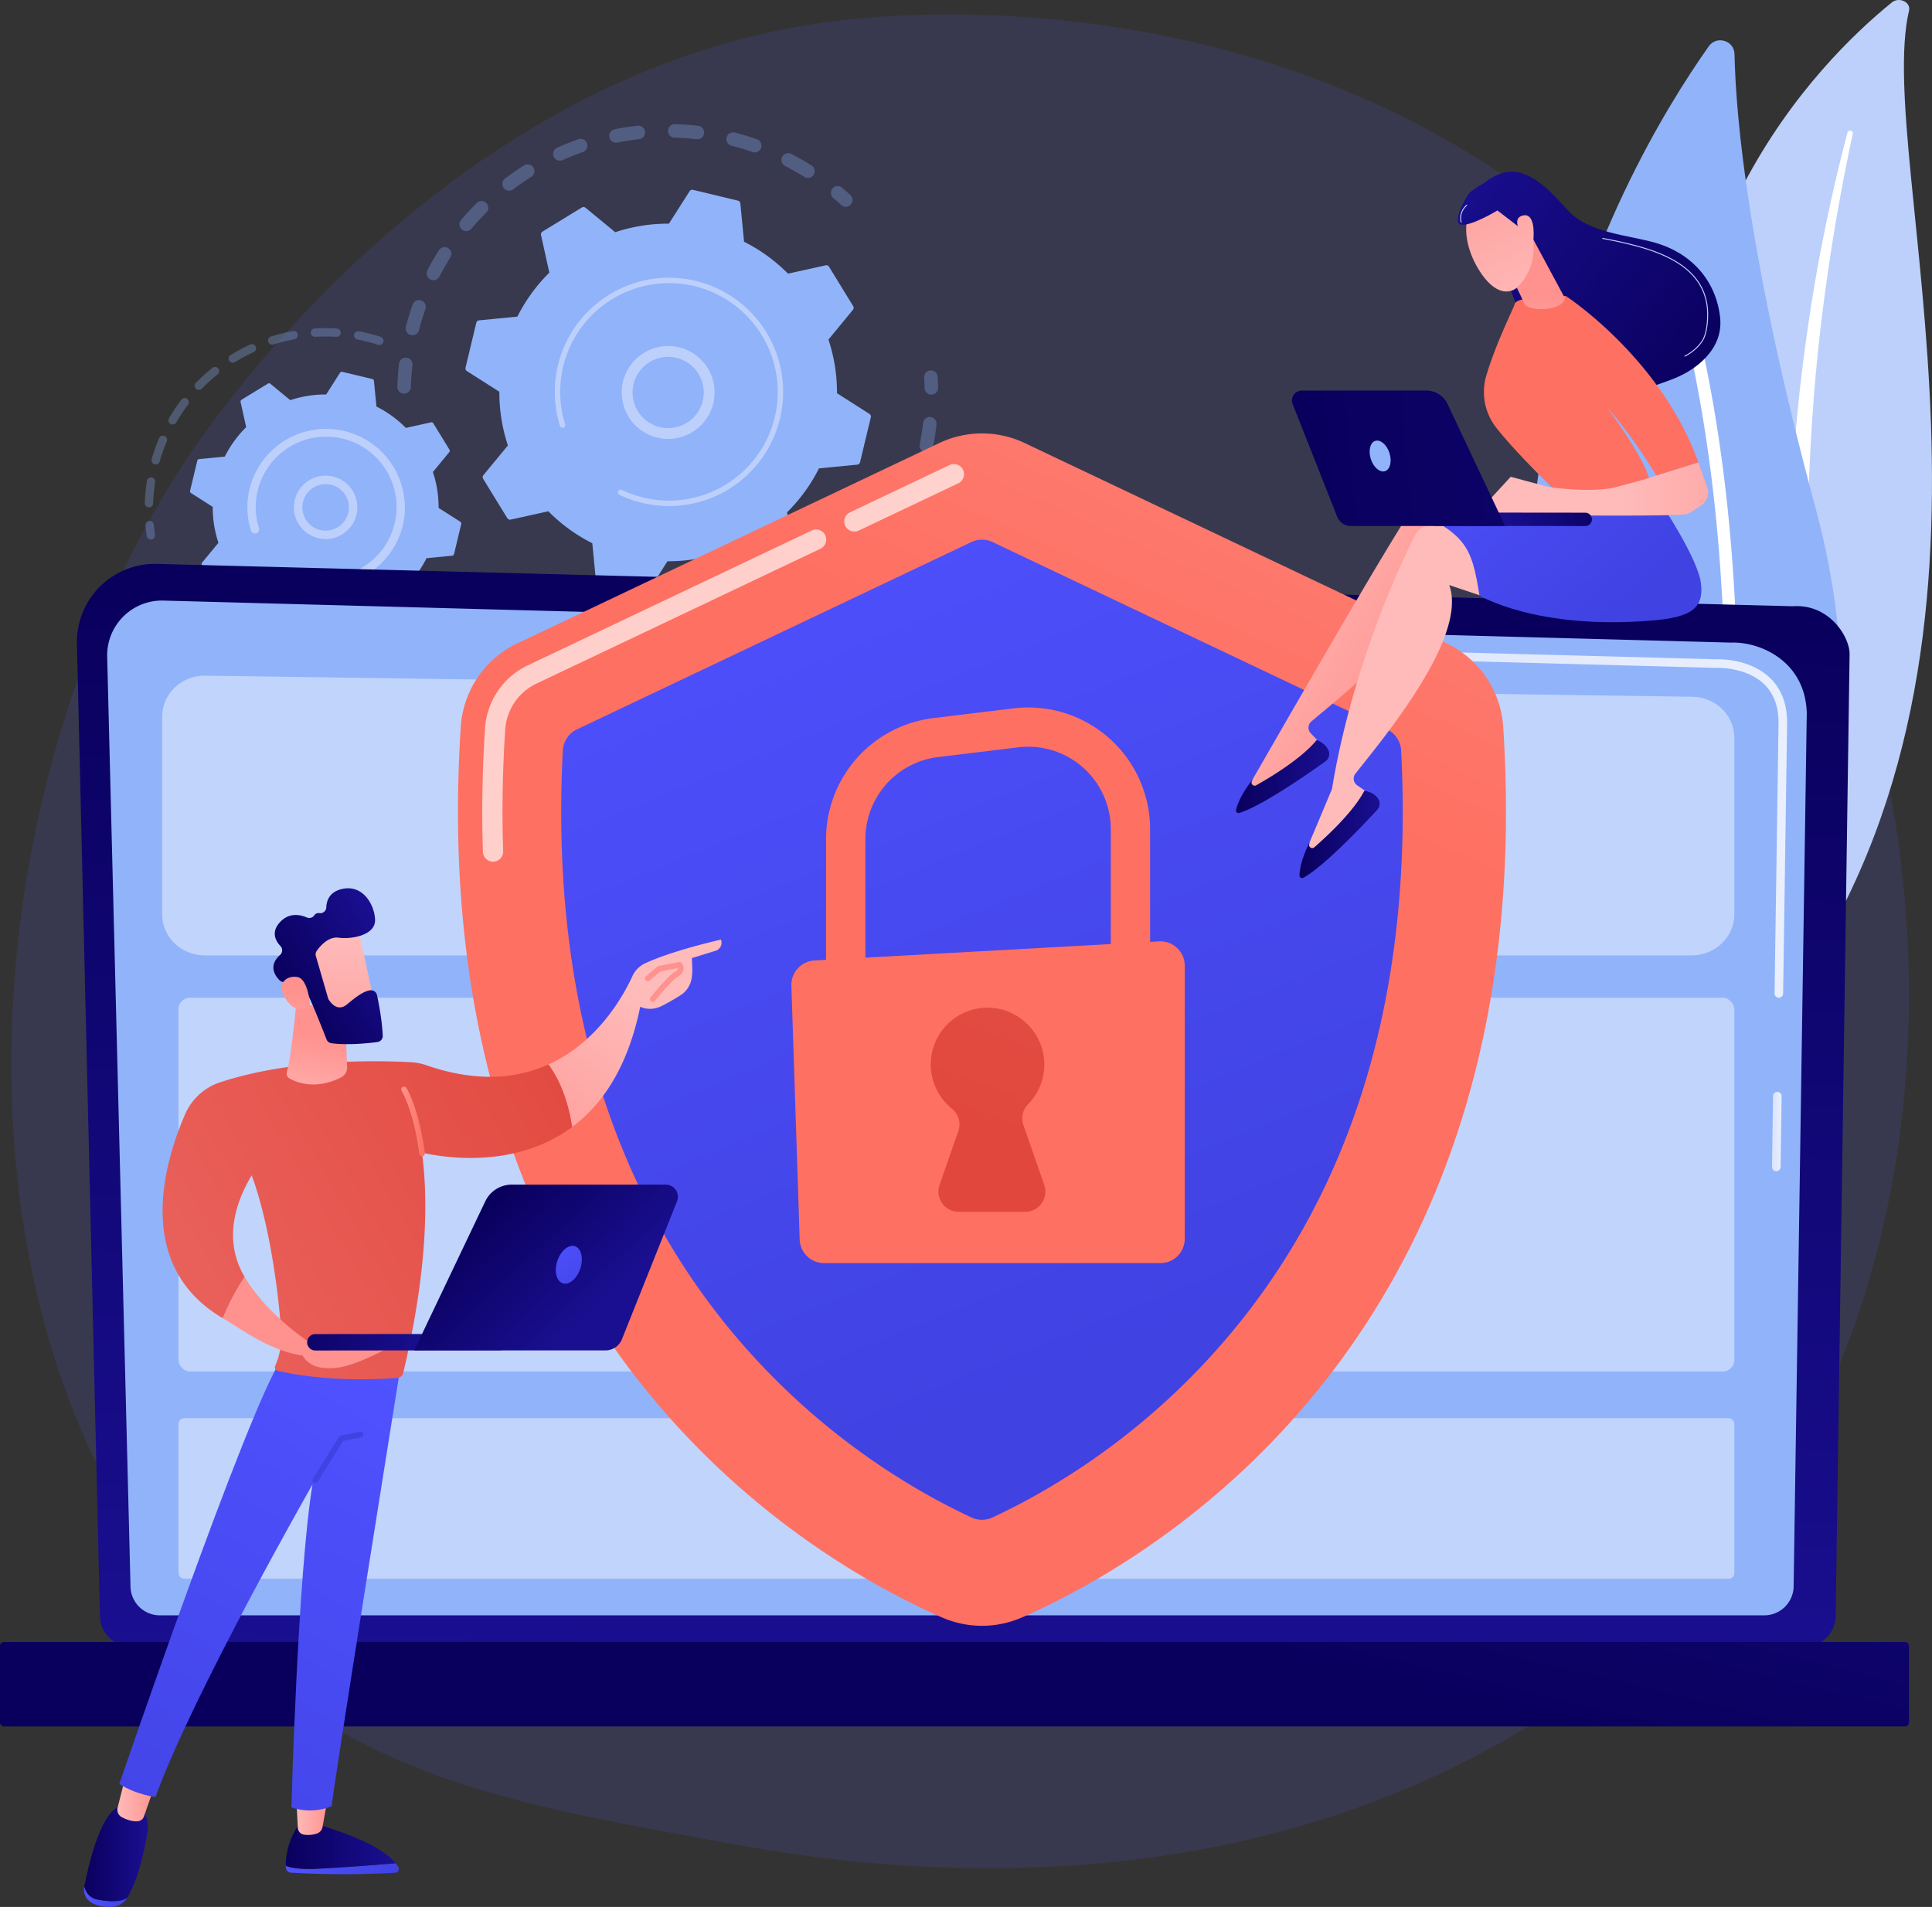 <svg xmlns="http://www.w3.org/2000/svg" xmlns:xlink="http://www.w3.org/1999/xlink" viewBox="0 0 2828.86 2792.56"><rect x="0" y="0" width="2828.86" height="2792.56" fill="#333333" stroke="none"/><defs><style>.cls-1{isolation:isolate;}.cls-2{fill:#5660f2;opacity:0.14;}.cls-3{fill:#bdd0fb;}.cls-11,.cls-13,.cls-4{fill:#fff;}.cls-4{mix-blend-mode:soft-light;}.cls-5{fill:#91b3fa;}.cls-6{opacity:0.3;}.cls-7{fill:url(#linear-gradient);}.cls-8{fill:url(#linear-gradient-2);}.cls-9{fill:url(#linear-gradient-3);}.cls-10{fill:url(#linear-gradient-4);}.cls-11{opacity:0.44;}.cls-12{fill:url(#linear-gradient-5);}.cls-13{opacity:0.67;}.cls-14{fill:url(#linear-gradient-6);}.cls-15{fill:url(#linear-gradient-7);}.cls-16{fill:url(#linear-gradient-8);}.cls-17{fill:url(#linear-gradient-9);}.cls-18{fill:url(#linear-gradient-10);}.cls-19{fill:url(#linear-gradient-11);}.cls-20{fill:url(#linear-gradient-12);}.cls-21{fill:url(#linear-gradient-13);}.cls-22{fill:url(#linear-gradient-14);}.cls-23{fill:url(#linear-gradient-15);}.cls-24{fill:url(#linear-gradient-16);}.cls-25{fill:url(#linear-gradient-17);}.cls-26{fill:url(#linear-gradient-18);}.cls-27{fill:url(#linear-gradient-19);}.cls-28{fill:url(#linear-gradient-20);}.cls-29{fill:url(#linear-gradient-21);}.cls-30{fill:url(#linear-gradient-22);}.cls-31{fill:url(#linear-gradient-23);}.cls-32{fill:url(#linear-gradient-24);}.cls-33{fill:url(#linear-gradient-25);}.cls-34{fill:url(#linear-gradient-26);}.cls-35{fill:url(#linear-gradient-27);}.cls-36{fill:url(#linear-gradient-28);}.cls-37{fill:url(#linear-gradient-29);}.cls-38{fill:url(#linear-gradient-30);}.cls-39{fill:url(#linear-gradient-31);}.cls-40{fill:url(#linear-gradient-32);}.cls-41{fill:url(#linear-gradient-33);}.cls-42{fill:url(#linear-gradient-34);}.cls-43{fill:url(#linear-gradient-35);}.cls-44{fill:url(#linear-gradient-36);}.cls-45{fill:url(#linear-gradient-37);}.cls-46{fill:url(#linear-gradient-38);}.cls-47{fill:url(#linear-gradient-39);}.cls-48{fill:url(#linear-gradient-40);}.cls-49{fill:url(#linear-gradient-41);}.cls-50{fill:url(#linear-gradient-42);}.cls-51{fill:url(#linear-gradient-43);}.cls-52{fill:url(#linear-gradient-44);}</style><linearGradient id="linear-gradient" x1="1417.14" y1="871" x2="1382.58" y2="2467.73" gradientUnits="userSpaceOnUse"><stop offset="0" stop-color="#09005d"/><stop offset="1" stop-color="#1a0f91"/></linearGradient><linearGradient id="linear-gradient-2" x1="2594.59" y1="1657.1" x2="2608.67" y2="1657.1" gradientUnits="userSpaceOnUse"><stop offset="0" stop-color="#dae3fe"/><stop offset="1" stop-color="#e9effd"/></linearGradient><linearGradient id="linear-gradient-3" x1="1773.58" y1="1203.47" x2="2616.72" y2="1203.47" xlink:href="#linear-gradient-2"/><linearGradient id="linear-gradient-4" x1="1431.05" y1="2327.51" x2="1639.97" y2="1460.5" gradientTransform="translate(2795.16 4932.82) rotate(-180)" xlink:href="#linear-gradient"/><linearGradient id="linear-gradient-5" x1="2072.83" y1="-136.04" x2="1559.2" y2="1012.07" gradientUnits="userSpaceOnUse"><stop offset="0" stop-color="#ff928e"/><stop offset="1" stop-color="#fe7062"/></linearGradient><linearGradient id="linear-gradient-6" x1="1168.46" y1="619.83" x2="1708.91" y2="1946.38" gradientUnits="userSpaceOnUse"><stop offset="0" stop-color="#4f52ff"/><stop offset="1" stop-color="#4042e2"/></linearGradient><linearGradient id="linear-gradient-7" x1="1917.36" y1="-612.47" x2="1801.56" y2="-139.2" xlink:href="#linear-gradient-5"/><linearGradient id="linear-gradient-8" x1="1990.6" y1="-594.55" x2="1874.8" y2="-121.28" xlink:href="#linear-gradient-5"/><linearGradient id="linear-gradient-9" x1="1445.43" y1="1650.98" x2="1757.59" y2="769.88" gradientUnits="userSpaceOnUse"><stop offset="0" stop-color="#e1473d"/><stop offset="1" stop-color="#e9605a"/></linearGradient><linearGradient id="linear-gradient-10" x1="17832.7" y1="827.36" x2="17494.79" y2="1020.23" gradientTransform="matrix(-1, 0, 0, 1, 19615.14, 0)" gradientUnits="userSpaceOnUse"><stop offset="0" stop-color="#febbba"/><stop offset="1" stop-color="#ff928e"/></linearGradient><linearGradient id="linear-gradient-11" x1="1809.74" y1="1137.18" x2="1946.3" y2="1137.18" xlink:href="#linear-gradient"/><linearGradient id="linear-gradient-12" x1="17800.01" y1="875.46" x2="18956.15" y2="151.7" xlink:href="#linear-gradient-10"/><linearGradient id="linear-gradient-13" x1="1902.77" y1="1221.97" x2="2020.08" y2="1221.97" xlink:href="#linear-gradient"/><linearGradient id="linear-gradient-14" x1="9684.49" y1="585.19" x2="9406.57" y2="889.75" gradientTransform="matrix(-1, 0, 0, 1, 11783.44, 0)" xlink:href="#linear-gradient-6"/><linearGradient id="linear-gradient-15" x1="1942.95" y1="570.73" x2="1555.27" y2="253.54" gradientTransform="translate(548.71)" xlink:href="#linear-gradient"/><linearGradient id="linear-gradient-16" x1="2859" y1="135.41" x2="2577.05" y2="372.05" xlink:href="#linear-gradient-5"/><linearGradient id="linear-gradient-17" x1="-9725.54" y1="716.19" x2="-9388.94" y2="716.19" gradientTransform="translate(12099.82)" xlink:href="#linear-gradient-10"/><linearGradient id="linear-gradient-18" x1="-11565.08" y1="-347.05" x2="-11548.62" y2="-467.43" gradientTransform="translate(13797.17 72.24) rotate(-4.11)" xlink:href="#linear-gradient-10"/><linearGradient id="linear-gradient-19" x1="-9546.97" y1="-4855.44" x2="-9392.04" y2="-5131.16" gradientTransform="translate(11527.84 -4896.58) rotate(-56.92)" xlink:href="#linear-gradient-10"/><linearGradient id="linear-gradient-20" x1="1949.52" y1="562.7" x2="1561.84" y2="245.51" gradientTransform="translate(548.71)" xlink:href="#linear-gradient"/><linearGradient id="linear-gradient-21" x1="-9510.44" y1="-4831.46" x2="-9355.51" y2="-5107.18" gradientTransform="translate(11527.84 -4896.58) rotate(-56.92)" xlink:href="#linear-gradient-10"/><linearGradient id="linear-gradient-22" x1="-9748.39" y1="308.44" x2="-9924.48" y2="356.7" gradientTransform="translate(12080.3 -77.34) rotate(-2.83)" xlink:href="#linear-gradient"/><linearGradient id="linear-gradient-23" x1="1353.11" y1="683.95" x2="2936.83" y2="550.71" gradientTransform="translate(548.71)" xlink:href="#linear-gradient"/><linearGradient id="linear-gradient-24" x1="-4669.77" y1="2736.55" x2="-4504.21" y2="2736.55" gradientTransform="translate(5088.22)" xlink:href="#linear-gradient-6"/><linearGradient id="linear-gradient-25" x1="-4669.78" y1="2704.1" x2="-4508.89" y2="2704.1" gradientTransform="translate(5088.22)" xlink:href="#linear-gradient"/><linearGradient id="linear-gradient-26" x1="-4654.49" y1="2658.8" x2="-4607.85" y2="2658.8" gradientTransform="translate(5088.22)" xlink:href="#linear-gradient-10"/><linearGradient id="linear-gradient-27" x1="-4965.27" y1="2777.6" x2="-4901.83" y2="2777.6" gradientTransform="translate(5088.22)" xlink:href="#linear-gradient-6"/><linearGradient id="linear-gradient-28" x1="-4964.81" y1="2714.46" x2="-4871.69" y2="2714.46" gradientTransform="translate(5088.22)" xlink:href="#linear-gradient"/><linearGradient id="linear-gradient-29" x1="-4916.41" y1="2634.48" x2="-4860.67" y2="2634.48" gradientTransform="translate(5088.22)" xlink:href="#linear-gradient-10"/><linearGradient id="linear-gradient-30" x1="-4465.6" y1="2033.05" x2="-4941.44" y2="2812.51" gradientTransform="translate(5088.22)" xlink:href="#linear-gradient-6"/><linearGradient id="linear-gradient-31" x1="933.31" y1="1627.36" x2="636.26" y2="1964.69" xlink:href="#linear-gradient-6"/><linearGradient id="linear-gradient-32" x1="-4149.82" y1="1460.52" x2="-4370.56" y2="1747.69" gradientTransform="translate(5088.22)" xlink:href="#linear-gradient-10"/><linearGradient id="linear-gradient-33" x1="921.4" y1="1531.3" x2="290.34" y2="1893.83" xlink:href="#linear-gradient-9"/><linearGradient id="linear-gradient-34" x1="587.44" y1="1642.2" x2="622.1" y2="1642.2" xlink:href="#linear-gradient-5"/><linearGradient id="linear-gradient-35" x1="-4641.83" y1="1646.12" x2="-4617.68" y2="1519.34" gradientTransform="translate(5088.22)" xlink:href="#linear-gradient-10"/><linearGradient id="linear-gradient-36" x1="1456.6" y1="837.7" x2="1147.78" y2="1213.65" gradientTransform="matrix(1, 0, 0, 1, 0, 0)" xlink:href="#linear-gradient-10"/><linearGradient id="linear-gradient-37" x1="-4538.95" y1="1783.67" x2="-4618.01" y2="1902.27" gradientTransform="translate(5088.22)" xlink:href="#linear-gradient-10"/><linearGradient id="linear-gradient-38" x1="343.65" y1="1802.83" x2="266.18" y2="1919.03" gradientTransform="matrix(-1, 0, 0, 1, 735.2, 0)" xlink:href="#linear-gradient-10"/><linearGradient id="linear-gradient-39" x1="1289.54" y1="2049.49" x2="1071.68" y2="2109.2" gradientTransform="matrix(-1, -0.05, -0.05, 1, 1803.86, -77.34)" xlink:href="#linear-gradient"/><linearGradient id="linear-gradient-40" x1="1074.27" y1="1766.96" x2="920.6" y2="1929.39" gradientTransform="matrix(-1, 0, 0, 1, 1784.34, 0)" xlink:href="#linear-gradient"/><linearGradient id="linear-gradient-41" x1="981.09" y1="1807.56" x2="911.62" y2="1912.17" gradientTransform="matrix(-1, 0, 0, 1, 1784.34, 0)" xlink:href="#linear-gradient-6"/><linearGradient id="linear-gradient-42" x1="1505.84" y1="1736.84" x2="1360.35" y2="1929.32" gradientTransform="translate(-1697.25 694.9) rotate(-31.95)" xlink:href="#linear-gradient-10"/><linearGradient id="linear-gradient-43" x1="1394.73" y1="1783.27" x2="1568.53" y2="1783.27" gradientTransform="translate(-1697.25 694.9) rotate(-31.95)" xlink:href="#linear-gradient"/><linearGradient id="linear-gradient-44" x1="1292.75" y1="1889.27" x2="1409.45" y2="1769.54" gradientTransform="translate(-1697.25 694.9) rotate(-31.95)" xlink:href="#linear-gradient-10"/></defs><g class="cls-1"><g id="katman_2" data-name="katman 2"><g id="Illustration"><path class="cls-2" d="M2460.85,2356c-72.33,73.3-137,116.4-186.59,148.93-483.22,317.27-1035.6,225.83-1206.38,194.57-275.53-50.43-508.12-86-708-263.54-454.09-403.41-432-1244.95-85-1766.26,41.14-61.81,387.59-566.8,941.16-638,13.54-1.74,23.65-2.73,32.49-3.65,85.64-8.92,616.31-56,1049,300.51,61.94,51,161.62,143.07,254.06,283.45C2889.61,1125.33,2890.69,1920.31,2460.85,2356Z"/><path class="cls-3" d="M2795.22,15.52c2.9-12.37-14.5-20.59-25.15-11.95C2661.87,91.31,2401.91,354,2466.7,813.18,2548,1389.23,2409,1599.43,2236,1727.65c0,0,237.56-60.3,387-273.59C2990,930.38,2743.55,235.46,2795.22,15.52Z"/><path class="cls-4" d="M2712.88,195.45c-13.54,64.13-25.6,128.46-34.92,193.07q-14.58,96.84-22.25,194.24c-4.81,64.91-8.2,129.88-8.4,194.88-.53,65,2.17,129.94,5.15,195.13,2.56,65.18,5.56,130.82.79,196.93s-18.58,132.52-46.14,194.9c-6.89,15.55-14.13,31.05-22.36,46-7.91,15.11-16.6,29.93-25.59,44.61a703.93,703.93,0,0,1-61.38,84.42c-45.72,53.62-100.86,101.18-161.6,141.43-6.39,4.24-15.55,3.19-20.46-2.33s-3.74-13.14,2.35-17.43l0,0c14.45-10.15,28.75-20.43,42.47-31.23,7-5.31,13.64-10.87,20.43-16.31,6.55-5.67,13.35-11.12,19.69-17a699.64,699.64,0,0,0,71.36-73.35c43.61-51.55,78.52-109,105-168.56a570.2,570.2,0,0,0,30.59-91.86,626.83,626.83,0,0,0,14.76-95.14c5.2-64.16,2.85-129.15.84-194.34s-3.32-130.73-1.6-196.21q1.14-49.11,4.32-98.15c1-16.34,2.26-32.67,3.54-49q2.21-24.47,4.75-48.91,10.55-97.74,28-194.71c12-64.55,26.06-128.81,42.93-192.49a4,4,0,0,1,4.69-2.54A3.42,3.42,0,0,1,2712.88,195.45Z"/><path class="cls-5" d="M2457.34,1598.45c12.41,20,41.17,20.75,54.91,1.69,75.83-105.17,263.35-421.92,146.69-854-98.52-364.92-117.26-572.16-119.24-666.82-.42-20-26.16-27.87-37.71-11.51C2374.56,248.2,2007.62,875.42,2457.34,1598.45Z"/><path class="cls-4" d="M2488.51,1592a8.75,8.75,0,0,0,1.7.49,9.18,9.18,0,0,0,10.7-7.34c1.05-5.64,103.8-570.57-10.26-1084.15a9.17,9.17,0,0,0-17.91,4c113.23,509.85,11.17,1071.21,10.13,1076.82A9.17,9.17,0,0,0,2488.51,1592Z"/><g class="cls-6"><path class="cls-5" d="M590.37,576.41a9.91,9.91,0,0,1-8.57-10.12c.33-11.19,1.16-22.54,2.46-33.72a9.92,9.92,0,0,1,11-8.71l.19,0a9.92,9.92,0,0,1,8.52,11c-1.24,10.62-2,21.4-2.34,32a9.93,9.93,0,0,1-10.21,9.61A8.93,8.93,0,0,1,590.37,576.41Zm12.21-85.5a9.51,9.51,0,0,1-1.16-.23,9.92,9.92,0,0,1-7.13-12.07c2.81-10.89,6.11-21.77,9.81-32.34a9.92,9.92,0,1,1,18.72,6.56c-3.52,10-6.66,20.38-9.32,30.73A9.93,9.93,0,0,1,602.58,490.91Zm30.73-80.69a9.93,9.93,0,0,1-7.48-14.38c5.15-10,10.8-19.84,16.79-29.34a9.91,9.91,0,1,1,16.77,10.57c-5.69,9-11,18.4-15.94,27.87A9.93,9.93,0,0,1,633.31,410.22Zm48-71.81a9.92,9.92,0,0,1-6.23-16.23c7.26-8.57,15-16.93,22.93-24.85a9.91,9.91,0,1,1,14,14.05c-7.56,7.52-14.89,15.46-21.78,23.61A9.89,9.89,0,0,1,681.32,338.41Zm62.82-59.29a9.92,9.92,0,0,1-4.63-17.75c9-6.73,18.33-13.18,27.85-19.15A9.91,9.91,0,1,1,777.9,259c-9,5.68-18,11.81-26.47,18.21A9.88,9.88,0,0,1,744.14,279.12Zm74.37-43.92a9.92,9.92,0,0,1-2.74-18.87c10.24-4.6,20.8-8.81,31.4-12.52a9.92,9.92,0,0,1,6.55,18.72c-10.07,3.52-20.1,7.52-29.83,11.89A9.83,9.83,0,0,1,818.51,235.2Zm363.18,25.3a9.79,9.79,0,0,1-3.94-1.43c-9-5.67-18.41-11-27.9-15.89a9.92,9.92,0,1,1,9.06-17.64c10,5.14,19.89,10.77,29.39,16.74a9.92,9.92,0,0,1-6.61,18.22Zm-281-51.63a9.92,9.92,0,0,1-.62-19.55c11-2.2,22.24-3.95,33.39-5.2a9.91,9.91,0,1,1,2.21,19.7c-10.59,1.19-21.26,2.85-31.71,4.94A9.76,9.76,0,0,1,900.71,208.87Zm203.14,14.23a9.62,9.62,0,0,1-1.94-.47c-10.07-3.5-20.42-6.62-30.77-9.26a9.92,9.92,0,1,1,4.92-19.22c10.88,2.79,21.77,6.07,32.37,9.76a9.92,9.92,0,0,1-4.58,19.19ZM986.73,201.56a9.91,9.91,0,0,1,1.62-19.73c11.2.32,22.55,1.12,33.71,2.39l.21,0a9.91,9.91,0,0,1-2.46,19.67c-10.6-1.21-21.38-2-32-2.27A9.09,9.09,0,0,1,986.73,201.56Z"/><path class="cls-5" d="M1237.05,302.72a9.86,9.86,0,0,1-5.37-2.51c-3.76-3.46-7.66-6.89-11.59-10.21a9.91,9.91,0,0,1,12.79-15.15c4.14,3.49,8.24,7.1,12.21,10.74a9.92,9.92,0,0,1-8,17.13Z"/></g><g class="cls-6"><path class="cls-5" d="M1362.37,577.78a9.92,9.92,0,0,1-8.57-9.58c-.12-5.11-.36-10.31-.7-15.44a9.92,9.92,0,0,1,19.79-1.3c.35,5.4.6,10.87.73,16.25a9.91,9.91,0,0,1-9.67,10.16A10.39,10.39,0,0,1,1362.37,577.78Z"/><path class="cls-5" d="M925,970.2q-6.78-.91-13.58-2.07a9.91,9.91,0,1,1,3.32-19.55c10.46,1.77,21,3.12,31.36,4a9.92,9.92,0,0,1-1.7,19.76C938,971.8,931.44,971.08,925,970.2Zm-64.47-14.33a10.75,10.75,0,0,1-1.64-.37c-10.56-3.31-21.09-7.1-31.31-11.27a9.92,9.92,0,1,1,7.5-18.36c9.7,4,19.71,7.57,29.74,10.71a9.92,9.92,0,0,1-4.29,19.29Zm136,17.31a9.91,9.91,0,0,1,.83-19.72c10.46-.54,21-1.54,31.45-3a9.92,9.92,0,1,1,2.69,19.65c-11,1.5-22.1,2.55-33.12,3.12A10.3,10.3,0,0,1,996.56,973.18ZM782.69,921.66a9.88,9.88,0,0,1-3.63-1.25c-9.56-5.54-19-11.56-28.06-17.88a9.91,9.91,0,0,1,11.35-16.25c8.6,6,17.57,11.72,26.65,17a9.91,9.91,0,0,1-6.31,18.4Zm297.69,37.77a9.91,9.91,0,0,1-1.35-19.37c10.08-2.83,20.18-6.13,30-9.81a9.91,9.91,0,0,1,7,18.57c-10.37,3.88-21,7.35-31.62,10.33A9.92,9.92,0,0,1,1080.38,959.43Zm78.78-31.81a9.92,9.92,0,0,1-3.38-18.56c9.25-5,18.39-10.4,27.18-16.12a9.91,9.91,0,1,1,10.82,16.61c-9.25,6-18.87,11.73-28.6,17A9.89,9.89,0,0,1,1159.16,927.62Zm70-48.23a9.91,9.91,0,0,1-5.16-17.32c8-6.88,15.69-14.17,23-21.66a9.91,9.91,0,1,1,14.18,13.86c-7.71,7.88-15.86,15.56-24.22,22.79A9.88,9.88,0,0,1,1229.13,879.39Zm57.78-62.34a9.91,9.91,0,0,1-6.64-15.72c6.25-8.44,12.21-17.25,17.71-26.17a9.91,9.91,0,0,1,16.88,10.4c-5.79,9.4-12.07,18.68-18.65,27.56A9.89,9.89,0,0,1,1286.91,817.05Zm42.7-73.53a9.91,9.91,0,0,1-7.75-13.82c4.22-9.59,8.09-19.49,11.5-29.42a9.91,9.91,0,1,1,18.75,6.44c-3.58,10.45-7.66,20.87-12.1,31A9.92,9.92,0,0,1,1329.61,743.52Zm25.48-81.06c-.2,0-.4-.06-.6-.1a9.92,9.92,0,0,1-7.8-11.65c1.5-7.58,2.78-15.3,3.82-22.94q.56-4.15,1-8.29a9.91,9.91,0,0,1,19.7,2.22c-.33,2.91-.69,5.81-1.08,8.73-1.09,8-2.44,16.16-4,24.13A9.91,9.91,0,0,1,1355.09,662.46Z"/><path class="cls-5" d="M714.14,871a9.85,9.85,0,0,1-5.4-2.54c-3.94-3.65-7.88-7.45-11.7-11.3a9.91,9.91,0,0,1,14.06-14c3.63,3.66,7.37,7.26,11.11,10.73A9.91,9.91,0,0,1,714.14,871Z"/></g><path class="cls-5" d="M742.81,758.83a4.63,4.63,0,0,0,5,2.1l55.06-12.19a245.93,245.93,0,0,0,64.39,46.79l5.44,56.1a4.63,4.63,0,0,0,3.53,4L942,871.46a4.64,4.64,0,0,0,5-2l30.29-47.53a245.57,245.57,0,0,0,78.61-12.5l43.54,35.85a4.65,4.65,0,0,0,5.37.37l57.67-35.36a4.62,4.62,0,0,0,2.1-4.95l-12.19-55.06a245.93,245.93,0,0,0,46.79-64.39l56.1-5.44a4.63,4.63,0,0,0,4-3.53l15.78-65.78a4.64,4.64,0,0,0-2-5l-47.53-30.29a245.57,245.57,0,0,0-12.5-78.61l35.85-43.54a4.65,4.65,0,0,0,.37-5.37l-35.36-57.67a4.62,4.62,0,0,0-5-2.1l-55.06,12.19A245.93,245.93,0,0,0,1089.48,354l-5.44-56.1a4.65,4.65,0,0,0-3.53-4.06L1014.73,278a4.64,4.64,0,0,0-5,2l-30.29,47.53a245.57,245.57,0,0,0-78.61,12.5L857.3,304.22a4.65,4.65,0,0,0-5.37-.37l-57.67,35.36a4.63,4.63,0,0,0-2.1,5l12.19,55.06a245.93,245.93,0,0,0-46.79,64.39l-56.1,5.44a4.63,4.63,0,0,0-4.05,3.53l-15.78,65.78a4.64,4.64,0,0,0,2,5l47.53,30.29a245.57,245.57,0,0,0,12.5,78.61l-35.85,43.54a4.65,4.65,0,0,0-.37,5.37Z"/><path class="cls-3" d="M969.19,642.13a68,68,0,1,1,10,.61A68.11,68.11,0,0,1,969.19,642.13Zm16.25-119a52.14,52.14,0,1,0,29.33,14.35A51.92,51.92,0,0,0,985.44,523.09Z"/><path class="cls-3" d="M957.4,739.64a168.22,168.22,0,0,1-16.89-3.16h0q-2.64-.63-5.28-1.35A168.4,168.4,0,0,1,910.05,726l-.33-.15-.94-.44-1.81-.86a4,4,0,0,1-2.22-4.1,3.79,3.79,0,0,1,.36-1.19,4,4,0,0,1,5.29-1.86,159.39,159.39,0,0,0,179.89-29.16A158.36,158.36,0,0,0,1134.38,611a161.13,161.13,0,0,0,3-16.11A159.31,159.31,0,0,0,1016.65,419c-85.43-20.48-171.54,32.34-192,117.73a159.45,159.45,0,0,0,2.88,84.79,3.89,3.89,0,0,1,.14,1.72,4,4,0,0,1-7.71.66,167.33,167.33,0,0,1-3-89c21.5-89.65,112-145.09,201.58-123.59A167.25,167.25,0,0,1,1145.26,596c-.77,5.64-1.82,11.29-3.17,16.91A167.23,167.23,0,0,1,957.4,739.64Z"/><g class="cls-6"><path class="cls-5" d="M220.08,790a6.1,6.1,0,0,1-5.23-5.14c-.79-5.14-1.42-10.38-1.9-15.56a6.13,6.13,0,0,1,12.2-1.11c.45,4.94,1.06,9.92,1.8,14.83a6.12,6.12,0,0,1-5.13,7A6,6,0,0,1,220.08,790Z"/><path class="cls-5" d="M217.29,743a6.11,6.11,0,0,1-5.29-6.26,265.08,265.08,0,0,1,2.25-26.85q.38-2.8.82-5.61a6.33,6.33,0,0,1,7-5.1,6.12,6.12,0,0,1,5.1,7c-.28,1.79-.55,3.58-.79,5.36a255.06,255.06,0,0,0-2.14,25.61,6.13,6.13,0,0,1-6.32,5.92C217.7,743,217.5,743,217.29,743Zm9.85-62.81a6.94,6.94,0,0,1-.86-.18,6.12,6.12,0,0,1-4.21-7.57,265.45,265.45,0,0,1,10.83-30.74,6.12,6.12,0,1,1,11.27,4.78,255.39,255.39,0,0,0-10.33,29.32A6.12,6.12,0,0,1,227.14,680.14Zm24.79-58.55a6,6,0,0,1-2.24-.76,6.13,6.13,0,0,1-2.23-8.37,264.42,264.42,0,0,1,18.06-27.16,6.12,6.12,0,0,1,9.76,7.4,252.43,252.43,0,0,0-17.22,25.9A6.12,6.12,0,0,1,251.93,621.59Zm38.43-50.66a6.12,6.12,0,0,1-3.56-10.34A264.89,264.89,0,0,1,311,538.69a6.12,6.12,0,0,1,7.64,9.57,254,254,0,0,0-23,20.88A6.11,6.11,0,0,1,290.36,570.93ZM340,531.19a6.12,6.12,0,0,1-2.4-11.28,268.46,268.46,0,0,1,28.73-15.37,6.12,6.12,0,0,1,5.11,11.13A254.74,254.74,0,0,0,344,530.34,6.08,6.08,0,0,1,340,531.19Zm57.76-26.48a6.13,6.13,0,0,1-1-11.91,263.1,263.1,0,0,1,31.61-7.89,6.12,6.12,0,1,1,2.22,12,250.83,250.83,0,0,0-30.13,7.53A6.11,6.11,0,0,1,397.76,504.71Zm62.48-11.56A6.12,6.12,0,0,1,460.7,481a266.65,266.65,0,0,1,32.6.1,6.13,6.13,0,0,1-.79,12.23,252,252,0,0,0-31.09-.1A5.77,5.77,0,0,1,460.24,493.15Zm94.31,12a6.62,6.62,0,0,1-1-.24A253.64,253.64,0,0,0,527.34,498c-1.34-.28-2.66-.55-4-.79a6.12,6.12,0,0,1-4.88-7.15,6.06,6.06,0,0,1,7.15-4.89c1.41.27,2.81.54,4.21.84a266.29,266.29,0,0,1,27.4,7.19,6.12,6.12,0,0,1-2.69,11.9Z"/></g><g class="cls-6"><path class="cls-5" d="M444.49,1007.59a6.13,6.13,0,0,1,1.57-12.15,251.38,251.38,0,0,0,30.51,1.87,6.13,6.13,0,1,1,0,12.25,265.54,265.54,0,0,1-32-2Zm-30.81-5.66c-.22,0-.43-.07-.65-.12a267.84,267.84,0,0,1-30.62-9.52,6.13,6.13,0,0,1,4.33-11.46A256.6,256.6,0,0,0,416,989.92a6.12,6.12,0,0,1-2.28,12ZM507,1007.6a6.12,6.12,0,0,1,.07-12.14,255.94,255.94,0,0,0,30.07-5.58,6.13,6.13,0,0,1,3,11.89,266,266,0,0,1-31.53,5.84A6.33,6.33,0,0,1,507,1007.6ZM355.18,979.77a6.33,6.33,0,0,1-2-.65,265.56,265.56,0,0,1-27.43-16.64,6.13,6.13,0,0,1,7-10.07,251.07,251.07,0,0,0,26.15,15.87,6.12,6.12,0,0,1-3.67,11.49Zm212.5,12.72a6.13,6.13,0,0,1-1.37-11.79,250.51,250.51,0,0,0,27.84-12.63,6.13,6.13,0,0,1,5.73,10.83,266.92,266.92,0,0,1-29.19,13.25A6,6,0,0,1,567.68,992.49ZM623,963.28a6.12,6.12,0,0,1-2.68-11.1,259,259,0,0,0,24-18.93,6.12,6.12,0,1,1,8.14,9.14,270.19,270.19,0,0,1-25.18,19.85A6.19,6.19,0,0,1,623,963.28Zm46.68-41.63a6,6,0,0,1-3.22-1.47,6.12,6.12,0,0,1-.55-8.64,249.5,249.5,0,0,0,18.78-24.15,6.13,6.13,0,0,1,10.11,6.92,266.72,266.72,0,0,1-19.69,25.33A6.14,6.14,0,0,1,669.64,921.65Z"/><path class="cls-5" d="M303.56,943.93a6,6,0,0,1-3.26-1.5c-3.91-3.49-7.73-7.11-11.36-10.77a6.12,6.12,0,1,1,8.69-8.63c3.46,3.48,7.11,6.94,10.84,10.27a6.12,6.12,0,0,1-4.91,10.63Z"/></g><path class="cls-5" d="M319.2,866.23a3.12,3.12,0,0,0,3.32,1.4l36.84-8.16a164.38,164.38,0,0,0,43.09,31.31l3.64,37.54a3.11,3.11,0,0,0,2.36,2.72l44,10.55a3.1,3.1,0,0,0,3.34-1.34l20.27-31.81a164.39,164.39,0,0,0,52.6-8.36l29.13,24a3.12,3.12,0,0,0,3.6.25L600,900.66a3.12,3.12,0,0,0,1.4-3.32l-8.16-36.84a164.38,164.38,0,0,0,31.31-43.09l37.54-3.64a3.11,3.11,0,0,0,2.72-2.36l10.55-44a3.1,3.1,0,0,0-1.34-3.34l-31.81-20.27a164.35,164.35,0,0,0-8.36-52.6l24-29.13a3.1,3.1,0,0,0,.25-3.59l-23.67-38.6a3.1,3.1,0,0,0-3.31-1.4l-36.84,8.16a164.38,164.38,0,0,0-43.09-31.31l-3.64-37.54a3.1,3.1,0,0,0-2.36-2.72l-44-10.55a3.1,3.1,0,0,0-3.34,1.34l-20.27,31.81A164.35,164.35,0,0,0,425,586l-29.13-24a3.12,3.12,0,0,0-3.6-.25l-38.59,23.66a3.12,3.12,0,0,0-1.4,3.32l8.16,36.84a164.38,164.38,0,0,0-31.31,43.09l-37.54,3.64a3.11,3.11,0,0,0-2.72,2.36l-10.55,44a3.1,3.1,0,0,0,1.34,3.34l31.81,20.27a164.39,164.39,0,0,0,8.36,52.6l-24,29.13a3.12,3.12,0,0,0-.25,3.6Z"/><path class="cls-3" d="M470.51,788.94a46.41,46.41,0,1,1,6.85.42A48.65,48.65,0,0,1,470.51,788.94Zm10.89-79.66a35.76,35.76,0,0,0-5-.31,34.07,34.07,0,1,0,.81,68.14h0a34.07,34.07,0,0,0,4.18-67.83Z"/><path class="cls-3" d="M462.22,856.8a116.74,116.74,0,0,1-11.53-2.16,114.93,114.93,0,0,1-22.19-7.76l-.95-.45a6.12,6.12,0,1,1,5.3-11,103.28,103.28,0,0,0,20.69,7.34h0l1.18.28a102,102,0,0,0,50.48-1.15,103.79,103.79,0,0,0,25.49-11l.19-.12.6-.37a102.4,102.4,0,0,0,46.37-63.85,104.49,104.49,0,0,0,1.95-10.43,103.11,103.11,0,0,0-202.47-37.66,104.59,104.59,0,0,0-1.93,10.29,102.84,102.84,0,0,0,3.79,44.6,6,6,0,0,1,.23,2.65,6.12,6.12,0,0,1-11.91,1,115.05,115.05,0,0,1-4.24-49.9,115.36,115.36,0,0,1,228.67,30.62A115.44,115.44,0,0,1,462.22,856.8Z"/><path class="cls-7" d="M146.33,2366.09a45.43,45.43,0,0,0,45.32,45.28H2642.49a45.44,45.44,0,0,0,45.32-45.28L2708.2,957.66c0-24.9-29.34-73.52-83.11-69.87l-2395.23-62A114.21,114.21,0,0,0,112.67,942.63Z"/><path class="cls-5" d="M191.07,2322.65A43,43,0,0,0,234,2365.53H2583.38a43,43,0,0,0,42.88-42.88l19.25-1278.59c-2.27-76.94-69.73-104.59-110.62-103L239.28,879.51a80.27,80.27,0,0,0-82.35,82.14Z"/><path class="cls-8" d="M2600.87,1715.23h-.09a6.28,6.28,0,0,1-6.19-6.38l1.52-103.69a6.29,6.29,0,0,1,6.28-6.19h.09a6.28,6.28,0,0,1,6.19,6.38L2607.15,1709A6.28,6.28,0,0,1,2600.87,1715.23Z"/><path class="cls-9" d="M2604.61,1461.14h-.1a6.29,6.29,0,0,1-6.19-6.38l5.83-397.14c-.11-23.59-7.27-42.43-21.28-55.86-26.16-25.06-67.7-23.78-69.45-23.7l-733.73-19.67a6.29,6.29,0,0,1-6.11-6.45,6,6,0,0,1,6.45-6.11l733.29,19.67c4.57-.27,48.79-1,78.24,27.19,16.57,15.87,25,37.74,25.16,65l-5.84,397.26A6.28,6.28,0,0,1,2604.61,1461.14Z"/><rect class="cls-10" y="2404.54" width="2795.16" height="123.75" rx="5.65" transform="translate(2795.16 4932.82) rotate(180)"/><path class="cls-11" d="M2477,1399.1H299.87c-34.48,0-62.44-26.89-62.44-60V1049.44c0-33.51,28.52-60.54,63.37-60l2177.12,30.9c34.13.49,61.53,27.22,61.53,60v258.71C2539.45,1372.21,2511.49,1399.1,2477,1399.1Z"/><rect class="cls-11" x="261.33" y="1461.14" width="2278.11" height="547.36" rx="16.75"/><rect class="cls-11" x="261.33" y="2076.79" width="2278.11" height="235.2" rx="8.36"/><path class="cls-12" d="M2201,1064.14a145.58,145.58,0,0,0-82.9-122L1500.35,648.78a145.73,145.73,0,0,0-125,0L757.58,942.16a145.55,145.55,0,0,0-82.89,122c-58,895.66,516.34,1222,704.6,1304.44a145.89,145.89,0,0,0,117.09,0C1684.63,2286.14,2258.92,1959.8,2201,1064.14Z"/><path class="cls-13" d="M1251,778.43a14.81,14.81,0,0,1-6.37-28.19l146-69.32a14.81,14.81,0,0,1,12.71,26.75l-146,69.32A14.65,14.65,0,0,1,1251,778.43Z"/><path class="cls-13" d="M721.92,1261.86a14.81,14.81,0,0,1-14.79-14.32c-2-58.44-.94-119.37,3.06-181.1a110,110,0,0,1,62.65-92.14L1188.4,776.94a14.81,14.81,0,1,1,12.71,26.75L785.55,1001.06a80.37,80.37,0,0,0-45.81,67.29c-3.93,60.77-4.94,120.72-3,178.2a14.82,14.82,0,0,1-14.3,15.3Z"/><path class="cls-14" d="M2051.6,1099.1a36.42,36.42,0,0,0-20.71-31L1453.41,793.83a36.26,36.26,0,0,0-31.16,0L844.78,1068.09a36.39,36.39,0,0,0-20.71,31C807,1433.21,884.16,1712,1053.6,1928c129.19,164.73,280.31,253,368.86,294.19a36.39,36.39,0,0,0,30.74,0c88.55-41.18,239.67-129.46,368.86-294.19C1991.5,1712,2068.67,1433.21,2051.6,1099.1Z"/><path class="cls-15" d="M1267.09,1458.07h-57.56V1228.71a178.56,178.56,0,0,1,156.87-177.08l117.67-14.3A178.38,178.38,0,0,1,1684,1214.41v200.23h-57.55V1214.41a120.83,120.83,0,0,0-135.4-120l-117.68,14.3a121,121,0,0,0-106.25,120Z"/><path class="cls-16" d="M1192.52,1406.57l504.51-28a35.76,35.76,0,0,1,37.73,35.7V1814a35.74,35.74,0,0,1-35.75,35.75H1206.62a35.75,35.75,0,0,1-35.73-34.58l-12.12-371.73A35.75,35.75,0,0,1,1192.52,1406.57Z"/><path class="cls-17" d="M1529,1735.26l-30.53-87.79a29.4,29.4,0,0,1,6.68-30.31,82.89,82.89,0,0,0,23.87-62.25c-2-42.83-36.94-77.55-79.77-79.19a83.12,83.12,0,0,0-55.62,147.64,29.62,29.62,0,0,1,9.63,32.74l-27.53,79.16a29.61,29.61,0,0,0,28,39.35H1501A29.61,29.61,0,0,0,1529,1735.26Z"/><path class="cls-18" d="M1833.82,1141.78c.4-.15,214.73-375.49,243.69-410.81a22.44,22.44,0,0,1,20-8.06l59.83,7.13,70.27,152-117.08-68.19c11.59,80.13-138.82,199.2-190.41,242.65a11.85,11.85,0,0,0-.93,17.26l20.59,21.56c-33.81,34.27-72.82,56.27-116.85,66.45Z"/><path class="cls-19" d="M1927.91,1083.72s13.14,4.25,17.59,16a13.4,13.4,0,0,1-5,15.44c-21.65,15.5-93,65.56-126,75.37a3.72,3.72,0,0,1-4.66-4.39c1.69-7.66,7.16-22.94,24.78-45.31L1833,1144a4.57,4.57,0,0,0,6.33,6C1861.4,1137.58,1906.28,1110.35,1927.91,1083.72Z"/><path class="cls-20" d="M1917.3,1233.9c.36-.23,32.52-77.7,32.88-77.93,29.48-179.51,101.42-333.25,122.63-373.7a22.47,22.47,0,0,1,18-11.95l60-5.12,99.59,134.67L2122,856.79c27.56,76.12-95.64,223.17-137.36,276.16a11.85,11.85,0,0,0,2.57,17.09l24.54,17c-26.18,40.4-59.93,69.85-101,88.72Z"/><path class="cls-21" d="M1997.69,1158s13.74,1.5,20.46,12.06a13.39,13.39,0,0,1-1.81,16.14c-18,19.56-77.83,83-108.11,99.3a3.73,3.73,0,0,1-5.46-3.36c.11-7.83,2.37-23.91,15.1-49.38l-.9,3.45a4.58,4.58,0,0,0,7.43,4.63C1943.46,1224.2,1981.9,1188.46,1997.69,1158Z"/><path class="cls-22" d="M2431.82,736.84s54.3,80.77,58.76,117.61-15,49.58-71.86,54.28c-169.13,14-252.51-36.71-252.51-36.71-11.57-73.77-19.8-92.54-116.43-132.65,0,0,122.22,9.71,146.81.16S2431.82,736.84,2431.82,736.84Z"/><path class="cls-23" d="M2171.83,313.38s-28.7-29.61,12.81-53.41,73.52,6.23,110.69,47.61c30.44,33.87,87.29,36.2,128.32,47.92,51.67,14.76,89.07,54.3,95,109.71,4.84,45.33-34,77.14-72.66,91.15-118.32,42.89-146.31,57.24-183.43-13.53S2171.83,313.38,2171.83,313.38Z"/><path class="cls-3" d="M2475.65,517.18c7.21-5,13.83-11.68,17.82-18.16,6-9.72,7.85-27.39,7.59-40.69-1.28-65-63.63-88.42-110.42-100.35-14-3.56-28.69-6.76-43.79-9.52a.71.71,0,0,0-.26,1.4c15.07,2.75,29.77,5.94,43.7,9.49,46.34,11.82,108.1,34.94,109.35,99,.26,13.1-1.55,30.47-7.37,39.93-5.38,8.72-15.65,17.79-25.58,22.55a.71.71,0,1,0,.62,1.28A60.1,60.1,0,0,0,2475.65,517.18Z"/><path class="cls-24" d="M2285,726.14s-63.23-60.21-94.36-100.09a84.62,84.62,0,0,1-14.33-76.16c14.21-47.88,39.47-97.46,41.77-105.18,3.53-11.83,74.43-11.34,74.43-11.34S2432,523.92,2486.82,677.31l-61.57,19.17s-36.43-61.12-72.42-100c0,0,62.28,82.28,64.47,116Z"/><path class="cls-25" d="M2164.48,749.91l47.51-51.7L2266.87,713s64,9.91,100.59,0l36.61-9.92,82.75-25.76,13,36.73a22.12,22.12,0,0,1-8.07,25.41c-7.16,5.08-15.55,10.67-20.9,13-10.9,4.77-251,1.51-251,1.51Z"/><path class="cls-26" d="M2243.74,348.12l47.66,88.61c-3.15,19.35-51.87,19.89-59.4,8.34a11.48,11.48,0,0,1-1.49-3.9L2202,382c-1.22-5.77,14.61-25.22,19.82-28l18.94-10.08C2248.05,340,2217.62,339.68,2243.74,348.12Z"/><path class="cls-27" d="M2147.3,327.32s-5.38,29.94,18.15,68,47,36.34,58.87,22.77S2250.49,381.91,2244,344,2155.43,289.14,2147.3,327.32Z"/><path class="cls-28" d="M2150.76,283.29S2131,313,2135.07,325.58s47.09-10.89,57.44-17.42L2287.17,381s-50.69-97.75-76.05-113.92S2150.76,283.29,2150.76,283.29Z"/><path class="cls-3" d="M2139.93,325.77a.69.69,0,0,0,.19-.75c-.17-.52-4.15-12.86,7.91-24a.71.71,0,1,0-1-1c-12.76,11.76-8.33,25.34-8.29,25.48a.72.72,0,0,0,.9.44A.58.58,0,0,0,2139.93,325.77Z"/><path class="cls-29" d="M2230.76,346.74S2211,321.13,2229,315.81s17.29,25.1,16.12,36.41Z"/><path class="cls-30" d="M2321.76,770.37h-.5l-218.55-.24a9.78,9.78,0,1,1,0-19.56l218.55.23a9.79,9.79,0,0,1,.48,19.56Z"/><path class="cls-31" d="M1906.24,571.94h182a34.68,34.68,0,0,1,31.37,19.89l84.15,178.42H1977.58A21.09,21.09,0,0,1,1958,756.92l-65.25-165.11A14.53,14.53,0,0,1,1906.24,571.94Z"/><path class="cls-5" d="M2034.47,663.42c3.94,12.25,1,24.15-6.51,26.58s-16.85-5.54-20.79-17.8-1-24.15,6.51-26.58S2030.52,651.16,2034.47,663.42Z"/><path class="cls-32" d="M579.33,2728.54c-28.36,2.45-77.59,6.43-116.39,8.14-23.33,1-36.76-1.26-44.49-4.35,0,.87,0,1.69.07,2.46a8,8,0,0,0,7.62,7.58,1362.16,1362.16,0,0,0,152.41.15,5.71,5.71,0,0,0,4.65-8.58A47.3,47.3,0,0,0,579.33,2728.54Z"/><path class="cls-33" d="M462.94,2736.68c38.8-1.71,88-5.69,116.39-8.14-27.88-34.21-116.39-57.27-116.39-57.27h-25c-17.19,24.78-19.68,48.38-19.49,61.06C426.18,2735.42,439.61,2737.71,462.94,2736.68Z"/><path class="cls-34" d="M433.73,2630.46l2.34,46.29a10.57,10.57,0,0,0,9,9.94,41,41,0,0,0,18.77-1.55,12.5,12.5,0,0,0,8.41-9.62l8.09-45.06Z"/><path class="cls-35" d="M143.6,2781.94c-12.3-2.22-17.86-10.48-20.19-19.3,0,.08,0,.16,0,.23a22,22,0,0,0,10.77,23.56c10.14,5.55,21.22,6.49,29.83,6a27.58,27.58,0,0,0,22.36-13.33l.07-.12C177.12,2784.94,164.12,2785.64,143.6,2781.94Z"/><path class="cls-36" d="M201.59,2644.72H181c-31.4-.83-51.12,84.77-57.57,117.92,2.33,8.82,7.89,17.08,20.19,19.3,20.52,3.7,33.52,3,42.79-2.93,17-28.85,25.37-71.1,29.42-95.76C220.4,2655.2,201.59,2644.72,201.59,2644.72Z"/><path class="cls-37" d="M183.63,2601.76l-11.45,45.52a12.37,12.37,0,0,0,6.43,14c6.4,3.29,15.42,6.74,23.71,5.74a10.35,10.35,0,0,0,8.42-6.88l16.8-47.91Z"/><path class="cls-38" d="M586.31,2002.11S484,2641.56,485.7,2645.07c0,0-28.25,12.84-59.05,1.64,0,0,9.25-341.83,30.92-472.9,0,0-174.58,305.53-230,457.77,0,0-28.91-3.45-52.85-19.2,0,0,188-549.94,238.13-623.19Z"/><path class="cls-39" d="M461.65,2171.57a4.11,4.11,0,0,0,3.49-1.92l37.3-59.57,26.39-5.31a4.11,4.11,0,0,0-1.62-8.06l-28.13,5.66a4.06,4.06,0,0,0-2.67,1.85l-38.24,61.06a4.11,4.11,0,0,0,3.48,6.29Z"/><path class="cls-40" d="M1055.75,1376s-69,15.22-111,34.61A38.36,38.36,0,0,0,926,1429.44c-12.56,27.51-50.13,96.49-123,129.4,10.49,13.93,27.38,42.9,34.74,91.58,43.76-32.57,81.54-87,99.68-176.16,0,0,13.81,7.51,31-.86,9.1-4.42,19.61-10.69,27.5-15.62a36.11,36.11,0,0,0,16-21.48c3-11.78,1.23-22.14,1.23-33.25l35.48-11S1059.31,1388,1055.75,1376Z"/><path class="cls-41" d="M837.72,1650.42c-7.36-48.68-24.25-77.65-34.74-91.58-45.26,20.45-104.14,27-179.11,1a79.5,79.5,0,0,0-21.43-4.23C562.53,1553.28,431,1549,322.18,1585a84.55,84.55,0,0,0-51,46.44c-29.44,67.56-77.11,221.41,55.21,299.09a328.34,328.34,0,0,1,31.93-60.43c-21.31-35.94-27.62-85,10.2-149,27.57,74.45,40.5,183.08,43.21,231.16a103.48,103.48,0,0,1-8.1,46.24l-.68,1.59a5.47,5.47,0,0,0,3.84,7.47c74.49,16.74,152,12.19,175.11,10.28a9.54,9.54,0,0,0,8.51-7.29c36.23-152.63,36.31-256.74,27.44-322.55C651.72,1695.59,755.33,1711.74,837.72,1650.42Z"/><path class="cls-42" d="M618,1693.2l.55,0a4.11,4.11,0,0,0,3.53-4.62c-8.73-66-26.3-94.29-27-95.46a4.11,4.11,0,0,0-6.94,4.4c.17.28,17.38,28.19,25.85,92.14A4.1,4.1,0,0,0,618,1693.2Z"/><path class="cls-43" d="M434.16,1466.71S426.63,1546.39,420,1570a8.07,8.07,0,0,0,3.8,9.2c11.26,6.43,38.27,16.93,75.21-1.18a16.76,16.76,0,0,0,9.3-15.77l-3.25-77Z"/><path class="cls-44" d="M955.81,1467.12a4.14,4.14,0,0,0,3.19-1.51c9.91-12.2,26.8-31.56,32.67-34.87,5.17-2.93,8.12-6.21,9-10,.77-3.26,0-6.68-2.39-10.17a4.1,4.1,0,0,0-4.22-1.73l-30.13,6a4.07,4.07,0,0,0-1.87.92l-16,13.75a4.11,4.11,0,1,0,5.35,6.23l15.21-13,26-5.21a2.64,2.64,0,0,1,.05,1.34c-.34,1.42-2.14,3.12-5.07,4.78-9.1,5.14-32.39,33.61-35,36.84a4.1,4.1,0,0,0,3.19,6.7Z"/><path class="cls-45" d="M441.28,1984.91,550,1982.54s-94.84-26.81-100.73-19.5c0,0-58.78-38.63-91-93a328.34,328.34,0,0,0-31.93,60.43C355.26,1947.45,393.19,1976.91,441.28,1984.91Z"/><path class="cls-46" d="M438.21,1966.08s-2.24,43.33,54.64,37c30.92-3.42,80.83-32.24,80.83-32.24S443.59,1970.53,438.21,1966.08Z"/><path class="cls-47" d="M460.49,1977.7l.62,0,270.43-.29a12,12,0,1,0,0-24l-270.43.3a12,12,0,0,0-.59,23.93Z"/><path class="cls-48" d="M974.64,1734.77H749.43a43,43,0,0,0-38.83,24.35L606.49,1977.56H886.37a26.09,26.09,0,0,0,24.26-16.32l80.74-202.14A17.82,17.82,0,0,0,974.64,1734.77Z"/><path class="cls-49" d="M816,1846.77c-4.88,15-1.27,29.57,8.06,32.54s20.84-6.78,25.72-21.79,1.28-29.57-8-32.54S820.85,1831.76,816,1846.77Z"/><path class="cls-50" d="M523.21,1356c1,1.63,27.82,125.59,27.82,125.59l-71.11,13.8-42.86-113.71S506.22,1328.8,523.21,1356Z"/><path class="cls-51" d="M462.49,1400.08l17.88,61.62a8.73,8.73,0,0,0,1,2.23c2.65,4.28,12.88,18.32,26.61,7,12.46-10.29,24-19.5,34.21-20.7a9,9,0,0,1,9.82,7c2.43,11.26,7.44,36.75,8.42,59.55a9,9,0,0,1-7.81,9.21c-13.84,1.81-43.13,4.83-67.26,1.74a9,9,0,0,1-7.24-5.63c-5.85-15-23.78-60.41-30.73-72.3-6.53-11.16-24.05-11.86-31.43-11.63a8.77,8.77,0,0,1-6.47-2.53c-6.1-6-17.51-21.07.67-37.3a9,9,0,0,0,.53-12.91c-7-7.37-14.18-20.13-1-34.7,13.39-14.81,29.76-11.4,39.66-7.13a9,9,0,0,0,11-3.36c1.38-2.06,3.68-3.55,7.49-3a8.82,8.82,0,0,0,9.92-8.5c.39-10,4.67-22.32,22.23-26.7,31.16-7.78,48.56,22.88,49.19,45.06s-33.63,28.7-53.41,26.07c-15-2-27.11,12.34-32,19.32A8.9,8.9,0,0,0,462.49,1400.08Z"/><path class="cls-52" d="M454.11,1472.15s-2.75-38.6-18.59-41.38-32.09,9.42-17.47,31.83C436.23,1490.48,454.11,1472.15,454.11,1472.15Z"/></g></g></g></svg>